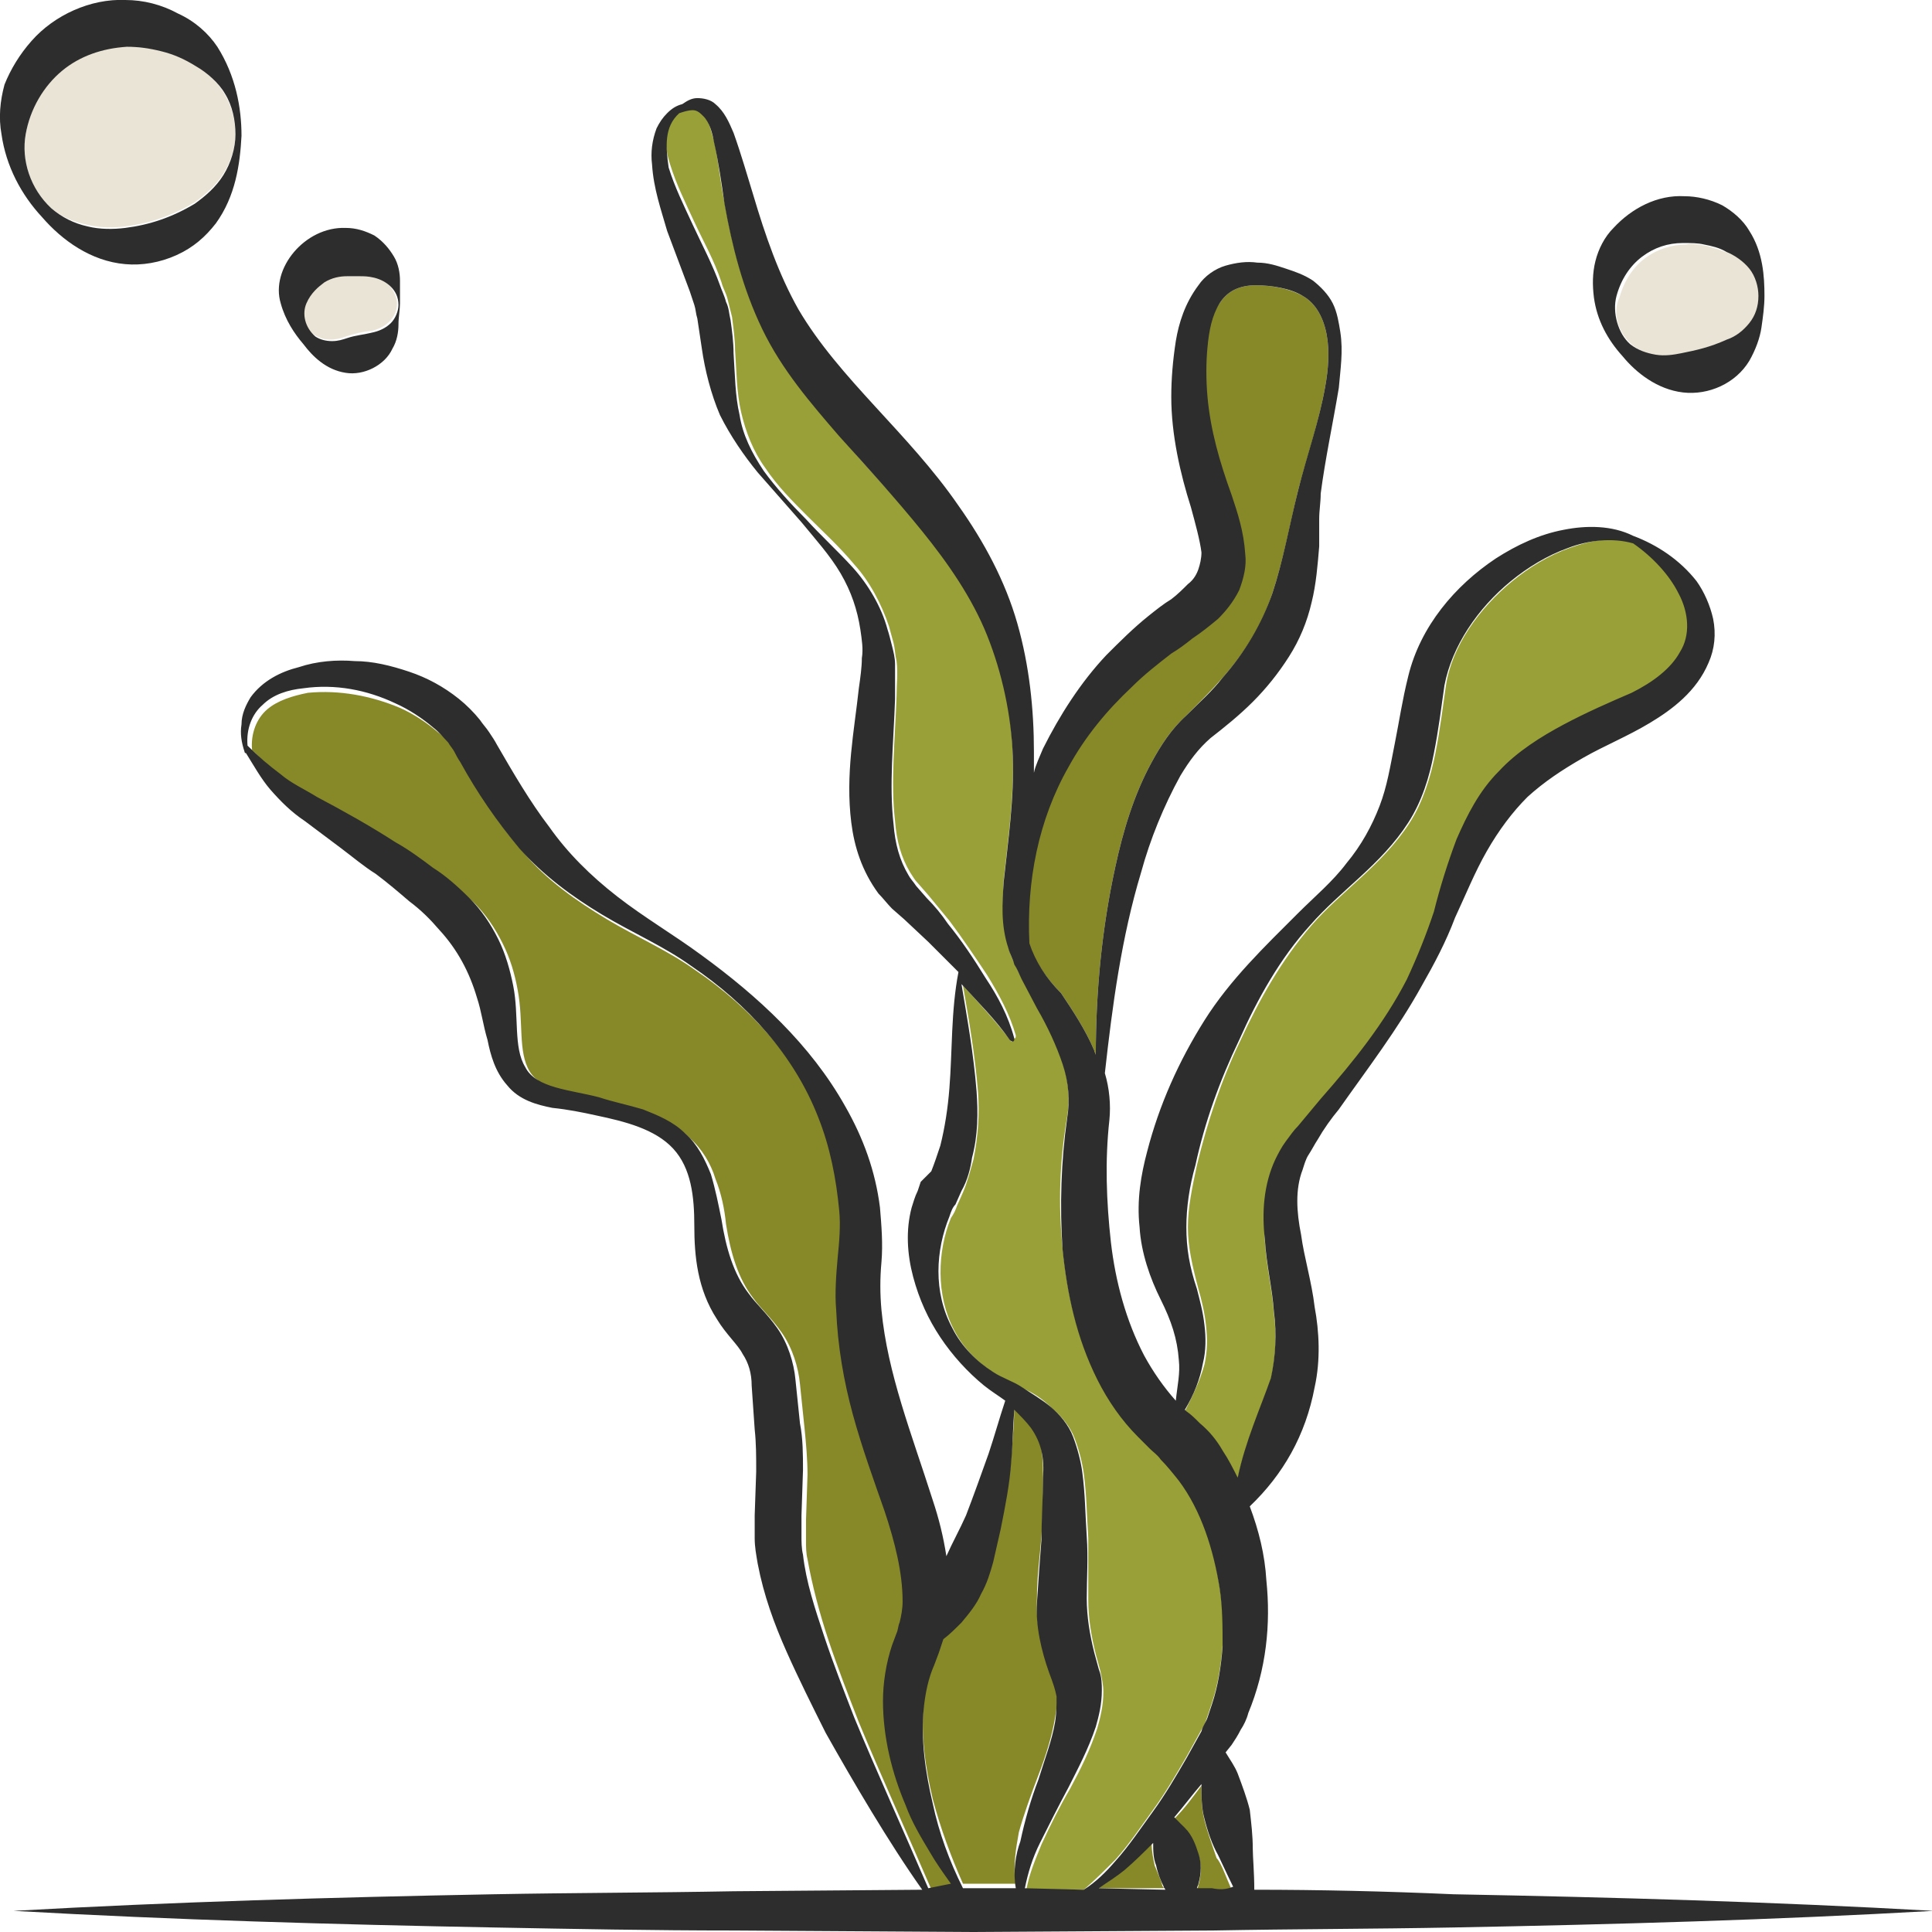 <?xml version="1.0" encoding="utf-8"?>
<!-- Generator: Adobe Illustrator 24.1.2, SVG Export Plug-In . SVG Version: 6.00 Build 0)  -->
<svg version="1.1" id="Layer_1" xmlns="http://www.w3.org/2000/svg" xmlns:xlink="http://www.w3.org/1999/xlink" x="0px" y="0px"
	 viewBox="0 0 128 128" style="enable-background:new 0 0 128 128;" xml:space="preserve">
<style type="text/css">
	.st0{fill:#EAE4D6;}
	.st1{fill:#98A037;}
	.st2{fill:#878929;}
	.st3{fill:#2D2D2D;}
</style>
<g>
	<path class="st0" d="M5.8,14.9c0.9,0.2,1.7,0.2,2.5,0.1c1.6-0.2,3.1-0.7,4.6-1.6c0.7-0.5,1.4-1.1,1.9-1.9c0.5-0.8,0.8-1.7,0.8-2.7
		c0-0.9-0.3-1.9-0.8-2.7c-0.5-0.8-1.2-1.4-1.9-1.8c-0.7-0.5-1.5-0.7-2.3-1C9.9,3.2,9.1,3.1,8.3,3.1c-1.5,0-3.1,0.5-4.3,1.6
		C2.9,5.7,2,7.2,1.7,8.9c-0.3,1.7,0.3,3.6,1.7,4.9C4.1,14.4,4.9,14.7,5.8,14.9z"/>
	<path class="st1" d="M78.5,93.5C78.5,93.5,78.5,93.5,78.5,93.5c0.4,0.4,0.7,0.6,1,0.9c0.6,0.6,1,1.2,1.5,1.8c0.4,0.6,0.7,1.2,1,1.8
		c0.5-2.4,1.5-4.6,2.2-6.6c0.3-1.4,0.4-2.8,0.2-4.4c-0.1-1.5-0.5-3.1-0.6-4.8c-0.1-1.7-0.1-3.6,0.7-5.3c0.2-0.4,0.4-0.8,0.7-1.2
		c0.3-0.4,0.5-0.7,0.8-1l1.6-1.9c2.2-2.5,4.2-5,5.7-7.9c0.7-1.4,1.3-2.9,1.8-4.5c0.4-1.5,0.9-3.2,1.5-4.8c0.6-1.6,1.5-3.2,2.8-4.5
		c1.2-1.3,2.8-2.3,4.3-3.1c1.5-0.8,3.1-1.5,4.5-2.1c1.4-0.6,2.6-1.5,3.2-2.7c0.6-1.1,0.6-2.6-0.1-3.9c-0.7-1.3-1.8-2.4-3-3.3
		c-1.4-0.5-2.9-0.2-4.3,0.3c-1.4,0.5-2.7,1.3-3.8,2.2c-2.2,1.8-4,4.3-4.4,6.9c-0.2,1.4-0.4,3-0.7,4.5c-0.3,1.5-0.8,3.2-1.7,4.6
		c-1.8,2.8-4.6,4.6-6.5,6.8c-2,2.3-3.5,5-4.7,7.6c-1.3,2.7-2.2,5.4-2.9,8.3c-0.3,1.4-0.6,2.8-0.6,4.1c0,1.3,0.3,2.6,0.7,4.1
		c0.2,0.7,0.4,1.5,0.5,2.4c0.1,0.9,0.1,1.7-0.1,2.6C79.5,91.5,79,92.5,78.5,93.5z"/>
	<path class="st2" d="M70.3,65.8c0.8,1.2,1.6,2.4,2.2,3.8c0,0.1,0.1,0.2,0.1,0.3c0-4.2,0.4-8.4,1.3-12.5c0.5-2.3,1.2-4.7,2.4-6.9
		c0.6-1.1,1.3-2.2,2.3-3.1c0.9-0.9,1.7-1.7,2.4-2.5c1.5-1.7,2.6-3.5,3.3-5.6c0.7-2.1,1.1-4.3,1.7-6.8c0.6-2.3,1.4-4.6,1.8-6.9
		c0.2-1.1,0.3-2.3,0.1-3.4c-0.2-1.1-0.7-2.1-1.6-2.6c-0.9-0.5-2.1-0.7-3.1-0.7c-1.1,0-1.9,0.4-2.4,1.2C80.2,20.9,80,22,79.9,23
		c-0.1,1.1,0,2.2,0,3.3c0.1,2.3,0.8,4.3,1.6,6.5c0.4,1.1,0.9,2.3,0.9,3.9c0,0.8-0.1,1.6-0.4,2.4c-0.3,0.8-0.9,1.4-1.4,1.9
		c-0.5,0.5-1.1,0.9-1.7,1.3c-0.5,0.3-0.9,0.6-1.4,1c-0.9,0.7-1.8,1.4-2.6,2.2c-1.6,1.6-3.1,3.3-4.2,5.3c-2,3.5-2.9,7.6-2.6,11.8
		C68.6,63.7,69.3,64.8,70.3,65.8z"/>
	<path class="st0" d="M108.2,22.9c0.5,0.4,1.1,0.6,1.7,0.7c0.6,0.1,1.2,0,1.7-0.1c1-0.2,1.9-0.5,3-0.9c0.5-0.3,1.1-0.6,1.5-1.1
		c0.4-0.5,0.6-1.2,0.6-1.8c0-0.7-0.2-1.3-0.6-1.8c-0.4-0.5-0.9-0.9-1.5-1.1c-0.5-0.2-1.1-0.4-1.5-0.5c-0.5-0.1-1-0.2-1.4-0.1
		c-0.9,0-1.9,0.3-2.7,0.9c-0.8,0.6-1.4,1.5-1.7,2.6C106.8,20.7,107.2,22.1,108.2,22.9z"/>
	<path class="st0" d="M21.9,22.5c0.4,0,0.7-0.1,1-0.2c0.6-0.2,1-0.3,1.8-0.4c0.4-0.1,0.8-0.3,1.1-0.6c0.3-0.3,0.5-0.7,0.5-1.2
		c0-0.4-0.2-0.8-0.5-1.2c-0.3-0.3-0.7-0.5-1.1-0.6c-0.4-0.1-0.7-0.1-1-0.1c-0.3,0-0.5,0-0.8,0c-0.5,0.1-1,0.1-1.5,0.4
		c-0.4,0.3-0.9,0.7-1.2,1.4c-0.3,0.7-0.1,1.6,0.5,2.1C21.1,22.4,21.5,22.5,21.9,22.5z"/>
	<path class="st2" d="M76.5,123.6c-0.1-0.5-0.2-0.9-0.2-1.5c-0.6,0.6-1.2,1.2-1.9,1.8c-0.5,0.4-1.1,0.9-1.7,1.2l4.4,0
		c0-0.1-0.1-0.1-0.1-0.2C76.9,124.5,76.7,124.1,76.5,123.6z"/>
	<path class="st2" d="M60.3,119.9c-0.9-2.1-1.5-4.4-1.5-6.9c0-1.2,0.2-2.5,0.6-3.7l0.3-0.8c0.1-0.2,0.1-0.5,0.2-0.7
		c0.1-0.5,0.2-0.9,0.2-1.4c0.1-1.9-0.5-4-1.2-6c-0.7-2.1-1.4-4.2-2.1-6.4c-0.6-2.2-1.1-4.6-1.1-6.9c0-1.2,0-2.4,0.1-3.5
		c0.1-1,0.1-2.1,0.1-3.1c-0.1-2.1-0.5-4.2-1.4-6.2c-1.6-4-4.7-7.5-8.4-10c-1.8-1.3-3.9-2.2-5.9-3.4c-2-1.2-4-2.6-5.5-4.4
		c-1.6-1.8-2.8-3.7-3.9-5.7c-0.1-0.3-0.3-0.5-0.4-0.7c-0.1-0.2-0.3-0.4-0.4-0.6c-0.3-0.4-0.6-0.7-1-1c-0.7-0.6-1.6-1.2-2.5-1.6
		c-1.9-0.8-4-1.2-6.1-1c-1,0.2-2,0.5-2.7,1.1c-0.7,0.6-1.1,1.6-1,2.7c0.7,0.7,1.4,1.3,2.2,1.9c0.8,0.6,1.6,1.1,2.4,1.5
		c1.7,0.9,3.5,1.8,5.2,3c0.8,0.6,1.7,1.1,2.5,1.7c0.8,0.6,1.6,1.3,2.4,2c0.8,0.8,1.4,1.7,1.9,2.7c0.5,1,0.8,2,1,3.1
		c0.4,2.1,0,4.1,0.8,5.4c0.8,1.3,3.1,1.5,4.9,2c1,0.2,2,0.4,2.9,0.8c1,0.3,2,0.8,2.8,1.6c0.8,0.7,1.4,1.7,1.7,2.7c0.4,1,0.6,2,0.7,3
		c0.3,1.9,0.8,3.6,1.8,4.9c0.5,0.7,1.2,1.3,1.9,2.3c0.7,1,1.1,2.3,1.2,3.4l0.3,2.9c0.1,1,0.2,2.1,0.2,3.1l-0.1,3l0,0.7
		c0,0.2,0,0.5,0,0.7c0,0.4,0,0.8,0.1,1.2c0.3,1.7,0.8,3.6,1.4,5.4c0.6,1.8,1.3,3.6,2,5.4c1.4,3.4,3.4,7.8,4.9,11.3l1.8,0
		c-0.5-0.7-1-1.4-1.4-2.1C61.3,122,60.8,121,60.3,119.9z"/>
	<path class="st2" d="M79.8,120.6c-0.2-0.8-0.2-1.5-0.2-2.3c-0.6,0.8-1.1,1.5-1.8,2.2c0.3,0.2,0.5,0.4,0.7,0.7
		c0.4,0.5,0.7,1.1,0.9,1.7c0.2,0.6,0.2,1.3,0,2c0,0.1-0.1,0.2-0.1,0.3l1,0c0.4,0,0.9,0,1.3,0c-0.4-0.9-0.7-1.8-1-2.1
		C80.3,122.2,80,121.4,79.8,120.6z"/>
	<path class="st1" d="M73.9,123.2c0.9-1,1.7-2.2,2.5-3.3c0.8-1.1,1.5-2.3,2.2-3.5l1-1.8c0.2-0.3,0.3-0.6,0.4-0.9
		c0.1-0.3,0.2-0.6,0.3-0.9c0.4-1.2,0.6-2.5,0.7-3.8c0.1-1.3,0-2.6-0.2-3.9c-0.4-2.6-1.2-5.1-2.7-7.1c-0.4-0.5-0.8-1-1.2-1.4
		c-0.2-0.2-0.4-0.4-0.7-0.7c-0.2-0.2-0.6-0.5-0.8-0.8c-1.1-1.1-2-2.4-2.7-3.8c-1.4-2.8-2-5.7-2.3-8.6c-0.3-2.9-0.2-5.8,0.3-8.7
		c0.2-1.2,0.1-2.4-0.3-3.6c-0.4-1.2-1-2.5-1.7-3.7l-1-1.9c-0.2-0.3-0.3-0.6-0.5-1c-0.2-0.4-0.3-0.7-0.4-1.1c-0.4-1.5-0.4-3-0.3-4.4
		c0.3-2.8,0.7-5.6,0.6-8.3c-0.1-2.8-0.6-5.5-1.7-8c-1-2.5-2.6-4.8-4.3-6.9c-1.7-2.1-3.7-4.1-5.5-6.3c-1.9-2.1-3.8-4.4-5.1-7.1
		c-1.3-2.7-2-5.5-2.5-8.3c-0.3-1.4-0.4-2.8-0.7-4.1c-0.2-0.6-0.3-1.3-0.7-1.7c-0.2-0.2-0.4-0.3-0.7-0.4c-0.3,0-0.6,0.1-0.9,0.2
		c-1.1,0.9-1,2.3-0.6,3.5c0.4,1.3,1,2.5,1.6,3.8c0.6,1.3,1.3,2.5,1.8,4c0.1,0.4,0.3,0.7,0.4,1.1c0.1,0.4,0.2,0.8,0.3,1.2
		c0.1,0.8,0.2,1.5,0.2,2.2c0.1,1.4,0.1,2.8,0.4,4.1c0.3,1.3,0.8,2.6,1.6,3.7c0.8,1.2,1.8,2.2,2.8,3.2c1,1,2.1,2,3.1,3.2
		c1,1.1,1.8,2.6,2.3,4.1c0.1,0.4,0.2,0.7,0.3,1.1c0.1,0.4,0.1,0.8,0.2,1.2c0.1,0.8,0,1.5,0,2.3c-0.1,2.9-0.4,5.7-0.1,8.3
		c0.1,1.3,0.4,2.4,1,3.4c0.2,0.3,0.3,0.5,0.5,0.7l0.7,0.8c0.5,0.6,0.9,1.1,1.4,1.7c0.9,1.2,1.7,2.4,2.5,3.6c0.8,1.3,1.5,2.6,1.9,4
		c0,0.1,0,0.2-0.1,0.2C67.1,69,67,69,67,69l0,0c-1-1.3-2.1-2.5-3.2-3.7c0.4,2.3,0.8,4.6,1,7.1c0.1,1.4,0,2.9-0.3,4.4
		c-0.2,0.7-0.4,1.5-0.7,2.2l-0.4,0.9c-0.1,0.3-0.2,0.5-0.4,0.8c-0.9,2.2-1,5.1,0.2,7.4c0.6,1.2,1.6,2.2,2.7,2.9
		c0.5,0.3,1.2,0.6,1.9,1c0.7,0.3,1.3,0.7,1.9,1.3c0.6,0.5,1.2,1.2,1.5,2c0.3,0.8,0.5,1.6,0.6,2.3c0.2,1.5,0.2,2.8,0.3,4.3
		c0,1.4,0,2.9,0,4.1c0,1.2,0.2,2.4,0.5,3.6l0.3,1.1c0.1,0.5,0.2,0.9,0.2,1.4c0,0.9-0.2,1.7-0.4,2.4c-0.5,1.5-1.1,2.7-1.8,4
		c-0.7,1.2-1.3,2.4-1.9,3.7c-0.4,1-0.8,1.9-1,3l3.8,0C72.5,124.6,73.2,123.9,73.9,123.2z"/>
	<path class="st2" d="M68.8,117.6c0.5-1.3,0.9-2.6,1.1-3.8c0.1-0.6,0.2-1.2,0.1-1.7c0-0.5-0.2-0.8-0.5-1.6c-0.5-1.4-0.9-3-0.8-4.6
		c0-1.5,0.2-2.8,0.3-4.2c0.1-1.3,0.1-2.8,0.1-4.1c0-1.3-0.1-2.3-0.8-3.3c-0.3-0.4-0.7-0.8-1.1-1.2c0,1.1-0.1,2.2-0.2,3.4
		c-0.1,1.5-0.4,3-0.7,4.5l-0.5,2.2c-0.2,0.7-0.4,1.5-0.8,2.1c-0.4,0.7-0.8,1.3-1.3,1.9c-0.3,0.4-0.7,0.7-1.2,1.1c0,0,0,0,0,0
		c-0.1,0.3-0.2,0.6-0.3,0.9l-0.3,0.8c-0.4,0.9-0.6,1.9-0.7,2.9c-0.2,2,0.1,4.2,0.6,6.3c0.5,1.9,1.2,3.8,2,5.6l0.6,0l2.9,0
		c-0.2-1.1,0-2.3,0.2-3.4C67.8,120.3,68.3,118.9,68.8,117.6z"/>
	<path class="st3" d="M83.1,125.2c0-1.1-0.1-2.2-0.1-2.7c0-0.9-0.1-1.7-0.2-2.6c-0.2-0.8-0.5-1.6-0.8-2.4c-0.2-0.5-0.5-0.9-0.8-1.4
		l0.4-0.5c0.2-0.3,0.4-0.6,0.6-1c0.2-0.3,0.4-0.7,0.5-1.1c1.2-2.9,1.5-5.9,1.2-8.8c-0.1-1.7-0.5-3.3-1.1-4.9
		c2.2-2.1,3.7-4.7,4.3-7.9c0.4-1.8,0.3-3.7,0-5.3c-0.2-1.7-0.7-3.3-0.9-4.8c-0.3-1.5-0.4-3,0.1-4.3c0.1-0.3,0.2-0.7,0.4-1
		c0.2-0.3,0.4-0.7,0.6-1c0.4-0.7,0.9-1.4,1.4-2c1.9-2.7,3.9-5.3,5.5-8.2c0.8-1.4,1.6-2.9,2.2-4.5c0.7-1.5,1.3-3,2.1-4.4
		c0.8-1.4,1.7-2.6,2.7-3.6c1.1-1,2.3-1.8,3.7-2.6c1.4-0.8,2.9-1.4,4.4-2.3c1.5-0.9,3.1-2.1,3.9-4c0.4-0.9,0.5-1.9,0.3-2.9
		c-0.2-0.9-0.6-1.8-1.1-2.5c-1.1-1.4-2.6-2.4-4.2-3c0,0,0,0,0,0c-1.4-0.7-3.1-0.7-4.6-0.4c-1.6,0.3-3.1,1-4.5,1.9
		c-2.7,1.8-5,4.5-5.8,7.8c-0.4,1.6-0.6,3-0.9,4.5c-0.3,1.5-0.5,2.8-1,4.1c-0.5,1.3-1.2,2.6-2.2,3.8c-0.9,1.2-2.1,2.2-3.2,3.3
		c-2.2,2.2-4.5,4.4-6.2,7.1c-1.7,2.7-3,5.6-3.8,8.7c-0.4,1.5-0.7,3.2-0.5,5c0.1,1.7,0.7,3.4,1.4,4.8c0.7,1.4,1.1,2.6,1.2,4
		c0.1,0.9-0.1,1.7-0.2,2.7c-0.8-0.9-1.5-1.9-2.1-3c-1.2-2.3-1.9-4.9-2.2-7.5c-0.3-2.7-0.4-5.4-0.1-8.1c0.1-1,0-2.1-0.3-3.1
		c0.5-4.5,1.1-9,2.4-13.3c0.6-2.2,1.5-4.4,2.6-6.4c0.6-1,1.2-1.8,2-2.5c0.9-0.7,1.9-1.5,2.8-2.4c0.9-0.9,1.7-1.9,2.4-3
		c0.7-1.1,1.2-2.3,1.5-3.6c0.3-1.2,0.4-2.5,0.5-3.7l0-1.8c0-0.6,0.1-1.1,0.1-1.7c0.3-2.3,0.8-4.6,1.2-7c0.1-1.2,0.3-2.4,0.1-3.7
		c-0.1-0.6-0.2-1.3-0.5-1.9c-0.3-0.6-0.8-1.1-1.3-1.5c-0.6-0.4-1.2-0.6-1.8-0.8c-0.6-0.2-1.2-0.4-1.9-0.4c-0.7-0.1-1.4,0-2.1,0.2
		c-0.7,0.2-1.4,0.7-1.8,1.3c-0.9,1.2-1.3,2.5-1.5,3.7c-0.2,1.3-0.3,2.5-0.3,3.7c0,2.5,0.6,5.1,1.3,7.3c0.3,1.1,0.6,2.2,0.7,3
		c0,0.4-0.1,0.8-0.2,1.1c-0.1,0.3-0.3,0.7-0.7,1c-0.3,0.3-0.7,0.7-1.1,1c-0.5,0.3-1,0.7-1.5,1.1c-1,0.8-1.9,1.7-2.8,2.6
		c-1.7,1.8-3.1,4-4.2,6.2c-0.2,0.5-0.5,1.1-0.6,1.6c0-0.5,0-1,0-1.4c0-2.8-0.3-5.7-1.1-8.5c-0.8-2.8-2.2-5.4-3.9-7.8
		c-3.3-4.8-7.9-8.4-10.6-13c-1.3-2.3-2.2-4.9-3-7.6c-0.4-1.3-0.8-2.7-1.3-4.1c-0.3-0.7-0.6-1.4-1.2-1.9c-0.3-0.3-0.8-0.4-1.2-0.4
		c-0.4,0-0.7,0.2-1,0.4c0,0,0,0,0,0c-0.4,0.1-0.7,0.3-1,0.6c-0.3,0.3-0.5,0.6-0.7,1c-0.3,0.8-0.4,1.6-0.3,2.4c0.1,1.6,0.6,3,1,4.4
		l1.5,4c0.1,0.3,0.2,0.6,0.3,0.9c0.1,0.3,0.1,0.6,0.2,0.9l0.3,2c0.2,1.4,0.6,3,1.2,4.4c0.7,1.4,1.6,2.7,2.5,3.8l2.9,3.3
		c0.9,1.1,1.9,2.2,2.6,3.4c0.7,1.2,1.1,2.4,1.3,3.7c0.1,0.7,0.2,1.3,0.1,1.9c0,0.6-0.1,1.3-0.2,2c-0.3,2.8-0.9,5.7-0.5,8.9
		c0.2,1.6,0.7,3.2,1.8,4.7c0.3,0.3,0.6,0.7,0.9,1l0.8,0.7l1.6,1.5c0.7,0.7,1.3,1.3,2,2c-0.5,2.6-0.4,5.2-0.6,7.7
		c-0.1,1.3-0.3,2.6-0.6,3.8c-0.2,0.6-0.4,1.2-0.6,1.7L61,78.3l-0.2,0.6c-0.2,0.4-0.3,0.8-0.4,1.1c-0.4,1.5-0.3,3.1,0.1,4.6
		c0.4,1.5,1,2.8,1.8,4c0.8,1.2,1.8,2.3,2.9,3.2c0.5,0.4,1,0.7,1.4,1c-0.4,1.2-0.7,2.3-1.1,3.5c-0.5,1.4-1,2.8-1.5,4.1
		c-0.4,0.9-0.9,1.8-1.3,2.7c-0.2-1.3-0.5-2.5-0.9-3.7c-1.4-4.4-3-8.4-3.4-12.6c-0.1-1.1-0.1-2.1,0-3.2c0.1-1.2,0-2.4-0.1-3.6
		c-0.3-2.4-1.1-4.6-2.3-6.7c-2.3-4.1-5.8-7.3-9.5-10c-1.9-1.4-3.8-2.5-5.6-3.9c-1.8-1.4-3.3-2.9-4.5-4.6c-1.3-1.7-2.4-3.6-3.5-5.5
		c-0.1-0.2-0.3-0.5-0.5-0.8c-0.2-0.3-0.4-0.5-0.6-0.8c-0.4-0.5-0.9-1-1.4-1.4c-1-0.8-2.1-1.4-3.3-1.8c-1.2-0.4-2.4-0.7-3.6-0.7
		c-1.2-0.1-2.5,0-3.7,0.4c-1.2,0.3-2.4,0.9-3.2,2C16.3,46.7,16,47.3,16,48c-0.1,0.6,0,1.2,0.2,1.8c0,0,0,0.1,0.1,0.1
		c0.5,0.8,1,1.7,1.6,2.4c0.7,0.8,1.4,1.5,2.3,2.1c0.8,0.6,1.6,1.2,2.4,1.8c0.8,0.6,1.5,1.2,2.3,1.7c0.8,0.6,1.5,1.2,2.2,1.8
		c0.8,0.6,1.4,1.2,2,1.9c1.2,1.3,2,2.8,2.5,4.5c0.3,0.9,0.4,1.8,0.7,2.8c0.2,1,0.5,2.1,1.3,3c0.8,1,2,1.3,3,1.5c1,0.1,2,0.3,2.9,0.5
		c1.9,0.4,3.9,0.9,5.1,2.2c1.2,1.3,1.4,3.2,1.4,5.1c0,2,0.2,4.2,1.5,6.2c0.6,1,1.4,1.7,1.7,2.3c0.4,0.6,0.6,1.3,0.6,2.1l0.2,2.9
		c0.1,0.9,0.1,1.8,0.1,2.8l-0.1,2.9l0,0.7c0,0.2,0,0.5,0,0.8c0,0.6,0.1,1.1,0.2,1.7c0.4,2.1,1.1,4,1.9,5.8c0.8,1.8,1.7,3.6,2.6,5.4
		c1.8,3.2,4.2,7.3,6.4,10.4l-12.5,0.1c-5.3,0.1-10.6,0.1-15.9,0.2c-10.6,0.2-21.2,0.5-31.8,1.1c10.6,0.6,21.2,0.9,31.8,1.1
		c5.3,0.1,10.6,0.2,15.9,0.2l15.9,0.1l15.9-0.1c5.3-0.1,10.6-0.1,15.9-0.2c10.6-0.2,21.2-0.5,31.8-1.1c-10.6-0.6-21.2-0.9-31.8-1.1
		C91.8,125.3,87.4,125.2,83.1,125.2z M79.8,87.8c-0.1-0.9-0.3-1.6-0.5-2.4c-0.5-1.5-0.7-2.7-0.7-4.1c0-1.3,0.2-2.7,0.6-4.1
		c0.6-2.8,1.6-5.6,2.9-8.3c1.2-2.7,2.7-5.4,4.7-7.6c2-2.3,4.7-4,6.5-6.8c0.9-1.4,1.4-3,1.7-4.6c0.3-1.5,0.5-3.1,0.7-4.5
		c0.5-2.6,2.2-5.1,4.4-6.9c1.1-0.9,2.4-1.7,3.8-2.2c1.3-0.5,2.9-0.7,4.3-0.3c1.3,0.9,2.4,2.1,3,3.3c0.7,1.3,0.8,2.8,0.1,3.9
		c-0.6,1.1-1.8,2-3.2,2.7c-1.4,0.6-3,1.3-4.5,2.1c-1.5,0.8-3.1,1.8-4.3,3.1c-1.3,1.3-2.1,2.9-2.8,4.5c-0.6,1.6-1.1,3.2-1.5,4.8
		c-0.5,1.5-1.1,3-1.8,4.5c-1.5,2.9-3.5,5.4-5.7,7.9L86,74.6c-0.3,0.3-0.5,0.6-0.8,1c-0.3,0.4-0.5,0.8-0.7,1.2
		c-0.8,1.7-0.9,3.6-0.7,5.3c0.1,1.7,0.5,3.3,0.6,4.8c0.2,1.5,0.1,3-0.2,4.4c-0.7,2-1.7,4.2-2.2,6.6c-0.3-0.6-0.6-1.2-1-1.8
		c-0.4-0.7-0.9-1.3-1.5-1.8c-0.3-0.3-0.6-0.6-0.9-0.8c0,0-0.1-0.1-0.1-0.1c0.6-1,1-2,1.2-3.1C79.9,89.5,79.9,88.6,79.8,87.8z
		 M70.8,50.8c1.1-2,2.5-3.7,4.2-5.3c0.8-0.8,1.7-1.5,2.6-2.2c0.5-0.3,0.9-0.6,1.4-1c0.6-0.4,1.1-0.8,1.7-1.3c0.5-0.5,1-1.1,1.4-1.9
		c0.3-0.8,0.5-1.6,0.4-2.4c-0.1-1.5-0.5-2.7-0.9-3.9c-0.8-2.2-1.4-4.3-1.6-6.5c-0.1-1.1-0.1-2.3,0-3.3c0.1-1.1,0.3-2.1,0.8-2.9
		c0.5-0.8,1.3-1.2,2.4-1.2c1,0,2.3,0.2,3.1,0.7c0.9,0.5,1.4,1.5,1.6,2.6c0.2,1.1,0.1,2.3-0.1,3.4c-0.4,2.3-1.2,4.5-1.8,6.9
		c-0.6,2.4-1,4.7-1.7,6.8c-0.7,2-1.8,3.9-3.3,5.6c-0.7,0.9-1.5,1.6-2.4,2.5c-1,0.9-1.7,2-2.3,3.1c-1.2,2.2-1.9,4.6-2.4,6.9
		c-0.9,4.1-1.3,8.3-1.3,12.5c0-0.1-0.1-0.2-0.1-0.3c-0.6-1.4-1.4-2.6-2.2-3.8c-1-1-1.7-2.1-2.1-3.3C68,58.4,68.8,54.3,70.8,50.8z
		 M61.5,125.1c-1.5-3.5-3.5-7.9-4.9-11.3c-0.7-1.8-1.4-3.6-2-5.4c-0.6-1.8-1.2-3.6-1.4-5.4c-0.1-0.4-0.1-0.9-0.1-1.2
		c0-0.2,0-0.4,0-0.7l0-0.7l0.1-3c0-1,0-2.1-0.2-3.1l-0.3-2.9c-0.1-1.1-0.5-2.4-1.2-3.4c-0.7-1-1.4-1.6-1.9-2.3c-1-1.3-1.5-3-1.8-4.9
		c-0.2-1-0.4-2-0.7-3c-0.4-1-0.9-2-1.7-2.7c-0.8-0.8-1.8-1.2-2.8-1.6c-1-0.3-2-0.5-2.9-0.8c-1.9-0.5-4.2-0.6-4.9-2
		c-0.8-1.3-0.4-3.4-0.8-5.4c-0.2-1-0.5-2.1-1-3.1c-0.5-1-1.1-1.9-1.9-2.7c-0.8-0.8-1.6-1.5-2.4-2c-0.8-0.6-1.6-1.2-2.5-1.7
		c-1.7-1.1-3.5-2.1-5.2-3c-0.8-0.5-1.7-0.9-2.4-1.5c-0.8-0.6-1.5-1.2-2.2-1.9c-0.1-1.1,0.3-2.1,1-2.7c0.7-0.7,1.7-1,2.7-1.1
		c2.1-0.3,4.2,0.1,6.1,1c0.9,0.4,1.8,1,2.5,1.6c0.4,0.3,0.7,0.7,1,1c0.1,0.2,0.3,0.4,0.4,0.6c0.1,0.2,0.2,0.4,0.4,0.7
		c1.1,2,2.4,3.9,3.9,5.7c1.6,1.8,3.5,3.2,5.5,4.4c2,1.2,4.1,2.1,5.9,3.4c3.7,2.5,6.8,5.9,8.4,10c0.8,2,1.2,4.1,1.4,6.2
		c0.1,1,0,2.1-0.1,3.1c-0.1,1.1-0.2,2.4-0.1,3.5c0.1,2.4,0.5,4.7,1.1,6.9c0.6,2.2,1.4,4.4,2.1,6.4c0.7,2.1,1.2,4.1,1.2,6
		c0,0.5-0.1,1-0.2,1.4c-0.1,0.2-0.1,0.5-0.2,0.7l-0.3,0.8c-0.4,1.2-0.6,2.5-0.6,3.7c0,2.4,0.6,4.8,1.5,6.9c0.4,1.1,1,2.1,1.6,3.1
		c0.4,0.7,0.9,1.4,1.4,2.1L61.5,125.1z M67.3,125.1l-2.9,0l-0.6,0c-0.9-1.8-1.6-3.7-2-5.6c-0.5-2.1-0.8-4.3-0.6-6.3
		c0.1-1,0.3-2,0.7-2.9l0.3-0.8c0.1-0.3,0.2-0.6,0.3-0.9c0,0,0,0,0,0c0.4-0.3,0.8-0.7,1.2-1.1c0.5-0.6,1-1.2,1.3-1.9
		c0.4-0.7,0.6-1.4,0.8-2.1l0.5-2.2c0.3-1.5,0.6-3,0.7-4.5c0.1-1.1,0.1-2.2,0.2-3.4c0.4,0.4,0.8,0.8,1.1,1.2c0.7,1,0.9,2,0.8,3.3
		c0,1.3-0.1,2.8-0.1,4.1c-0.1,1.3-0.2,2.6-0.3,4.2c-0.1,1.5,0.3,3.2,0.8,4.6c0.3,0.8,0.4,1.1,0.5,1.6c0,0.5,0,1.1-0.1,1.7
		c-0.2,1.2-0.7,2.5-1.1,3.8c-0.5,1.3-0.9,2.7-1.2,4.1C67.3,122.8,67.1,124,67.3,125.1z M67.9,125.1c0.2-1,0.5-2,1-3
		c0.6-1.2,1.2-2.4,1.9-3.7c0.6-1.2,1.3-2.5,1.8-4c0.2-0.7,0.4-1.5,0.4-2.4c0-0.4,0-0.9-0.2-1.4l-0.3-1.1c-0.3-1.2-0.5-2.4-0.5-3.6
		c0-1.3,0.1-2.7,0-4.1c-0.1-1.5-0.1-2.8-0.3-4.3c-0.1-0.7-0.3-1.5-0.6-2.3c-0.3-0.8-0.9-1.5-1.5-2c-0.6-0.5-1.3-0.9-1.9-1.3
		c-0.6-0.4-1.3-0.6-1.9-1c-1.1-0.7-2.1-1.7-2.7-2.9c-1.3-2.4-1.1-5.2-0.2-7.4c0.1-0.3,0.2-0.6,0.4-0.8l0.4-0.9
		c0.4-0.7,0.6-1.5,0.7-2.2c0.4-1.5,0.4-3,0.3-4.4c-0.2-2.5-0.6-4.7-1-7.1c1.1,1.2,2.3,2.4,3.2,3.7l0,0c0,0,0.1,0.1,0.2,0.1
		c0.1,0,0.1-0.1,0.1-0.2c-0.4-1.5-1.1-2.8-1.9-4c-0.8-1.3-1.6-2.5-2.5-3.6c-0.4-0.6-0.9-1.2-1.4-1.7l-0.7-0.8
		c-0.2-0.3-0.4-0.5-0.5-0.7c-0.6-1-0.9-2.1-1-3.4c-0.3-2.6,0-5.4,0.1-8.3c0-0.7,0-1.5,0-2.3c0-0.4-0.1-0.8-0.2-1.2
		c-0.1-0.4-0.2-0.8-0.3-1.1c-0.4-1.5-1.3-3-2.3-4.1c-1-1.1-2.1-2.1-3.1-3.2c-1-1-2-2.1-2.8-3.2c-0.8-1.2-1.4-2.4-1.6-3.7
		c-0.3-1.3-0.3-2.6-0.4-4.1c0-0.7-0.1-1.5-0.2-2.2c-0.1-0.4-0.1-0.8-0.3-1.2c-0.1-0.4-0.3-0.8-0.4-1.1c-0.5-1.4-1.2-2.7-1.8-4
		c-0.6-1.3-1.2-2.5-1.6-3.8C44.1,9.7,44,8.4,45,7.5c0.3-0.1,0.6-0.2,0.9-0.2c0.3,0,0.5,0.2,0.7,0.4c0.4,0.4,0.6,1.1,0.7,1.7
		c0.3,1.3,0.5,2.7,0.7,4.1c0.5,2.8,1.2,5.6,2.5,8.3c1.3,2.7,3.2,4.9,5.1,7.1c1.9,2.1,3.8,4.2,5.5,6.3c1.7,2.1,3.3,4.4,4.3,6.9
		c1,2.5,1.6,5.3,1.7,8c0.1,2.8-0.3,5.5-0.6,8.3c-0.1,1.4-0.2,2.9,0.3,4.4c0.1,0.4,0.3,0.7,0.4,1.1c0.2,0.3,0.3,0.6,0.5,1l1,1.9
		c0.7,1.2,1.3,2.5,1.7,3.7c0.4,1.2,0.5,2.4,0.3,3.6c-0.4,2.8-0.5,5.8-0.3,8.7c0.3,2.9,0.9,5.8,2.3,8.6c0.7,1.4,1.6,2.7,2.7,3.8
		c0.3,0.3,0.6,0.6,0.8,0.8c0.2,0.2,0.5,0.4,0.7,0.7c0.4,0.4,0.8,0.9,1.2,1.4c1.5,2,2.3,4.6,2.7,7.1c0.2,1.3,0.2,2.6,0.2,3.9
		c-0.1,1.3-0.3,2.6-0.7,3.8c-0.1,0.3-0.2,0.6-0.3,0.9c-0.1,0.3-0.3,0.5-0.4,0.9l-1,1.8c-0.7,1.2-1.4,2.4-2.2,3.5
		c-0.8,1.1-1.6,2.3-2.5,3.3c-0.6,0.7-1.3,1.4-2.1,1.9L67.9,125.1z M72.8,125.1c0.6-0.4,1.2-0.8,1.7-1.2c0.7-0.6,1.3-1.2,1.9-1.8
		c0,0.5,0,1,0.2,1.5c0.1,0.5,0.3,1,0.5,1.4c0,0.1,0.1,0.1,0.1,0.2L72.8,125.1z M80.3,125.1l-1,0c0-0.1,0.1-0.2,0.1-0.3
		c0.2-0.7,0.2-1.4,0-2c-0.2-0.6-0.4-1.2-0.9-1.7c-0.2-0.2-0.5-0.5-0.7-0.7c0.6-0.7,1.2-1.5,1.8-2.2c0,0.8,0,1.6,0.2,2.3
		c0.2,0.8,0.5,1.7,0.9,2.4c0.2,0.4,0.6,1.3,1,2.1C81.2,125.2,80.8,125.2,80.3,125.1z"/>
	<path class="st3" d="M107.5,23.6c0.9,1.1,2.3,2.2,4,2.4c1.7,0.2,3.5-0.6,4.4-2.1c0.4-0.7,0.7-1.5,0.8-2.2c0.1-0.7,0.2-1.4,0.2-2.1
		c0-1.3-0.1-2.9-1-4.3c-0.4-0.7-1.1-1.3-1.8-1.7c-0.8-0.4-1.7-0.6-2.5-0.6c-1.8-0.1-3.5,0.8-4.7,2.1c-0.6,0.6-1,1.4-1.2,2.2
		c-0.2,0.8-0.2,1.6-0.1,2.4C105.8,21.2,106.5,22.5,107.5,23.6z M107.1,19.6c0.3-1.1,0.9-2,1.7-2.6c0.8-0.6,1.7-0.9,2.7-0.9
		c0.5,0,1,0,1.4,0.1c0.5,0.1,1,0.2,1.5,0.5c0.5,0.2,1.1,0.6,1.5,1.1c0.4,0.5,0.6,1.2,0.6,1.8c0,0.7-0.2,1.3-0.6,1.8
		c-0.4,0.5-0.9,0.9-1.5,1.1c-1.1,0.5-2,0.7-3,0.9c-0.5,0.1-1.1,0.2-1.7,0.1c-0.6-0.1-1.2-0.3-1.7-0.7
		C107.2,22.1,106.8,20.7,107.1,19.6z"/>
	<path class="st3" d="M20.1,22.8c0.6,0.8,1.5,1.7,2.8,1.9c1.2,0.2,2.6-0.5,3.1-1.6c0.3-0.5,0.4-1.1,0.4-1.6c0-0.5,0.1-1,0.1-1.4
		c0-0.5,0-0.9,0-1.5c0-0.5-0.1-1.1-0.4-1.6c-0.3-0.5-0.7-1-1.3-1.4c-0.6-0.3-1.2-0.5-1.9-0.5c-2.7-0.1-5,2.7-4.3,5
		C18.9,21.2,19.5,22.1,20.1,22.8z M20.3,20.1c0.3-0.7,0.8-1.1,1.2-1.4c0.5-0.3,1-0.4,1.5-0.4c0.3,0,0.5,0,0.8,0c0.3,0,0.6,0,1,0.1
		c0.4,0.1,0.8,0.3,1.1,0.6c0.3,0.3,0.5,0.7,0.5,1.2c0,0.4-0.2,0.9-0.5,1.2c-0.3,0.3-0.7,0.5-1.1,0.6c-0.8,0.2-1.2,0.2-1.8,0.4
		c-0.3,0.1-0.6,0.2-1,0.2c-0.4,0-0.8-0.1-1.1-0.3C20.2,21.7,20,20.8,20.3,20.1z"/>
	<path class="st3" d="M8.3,17.5c1.1,0.1,2.3-0.1,3.4-0.6c1.1-0.5,1.9-1.2,2.6-2.1c1.3-1.8,1.6-3.9,1.7-5.8c0-1.9-0.4-4-1.6-5.9
		c-0.6-0.9-1.5-1.7-2.6-2.2C10.7,0.3,9.5,0,8.3,0C6-0.1,3.6,1,2.1,2.7C1.3,3.6,0.7,4.6,0.3,5.6C0,6.7-0.1,7.8,0.1,8.9
		c0.3,2.1,1.3,4,2.7,5.5C4.1,15.9,6,17.3,8.3,17.5z M1.7,8.9C2,7.2,2.9,5.7,4.1,4.7c1.2-1,2.7-1.5,4.3-1.6c0.8,0,1.5,0.1,2.3,0.3
		c0.8,0.2,1.5,0.5,2.3,1c0.7,0.4,1.5,1.1,1.9,1.8C15.4,7,15.6,8,15.6,8.9c0,0.9-0.3,1.9-0.8,2.7c-0.5,0.8-1.2,1.4-1.9,1.9
		c-1.5,0.9-3,1.4-4.6,1.6c-0.8,0.1-1.7,0.1-2.5-0.1c-0.9-0.2-1.7-0.6-2.4-1.2C2,12.5,1.4,10.6,1.7,8.9z"/>
</g>
</svg>
